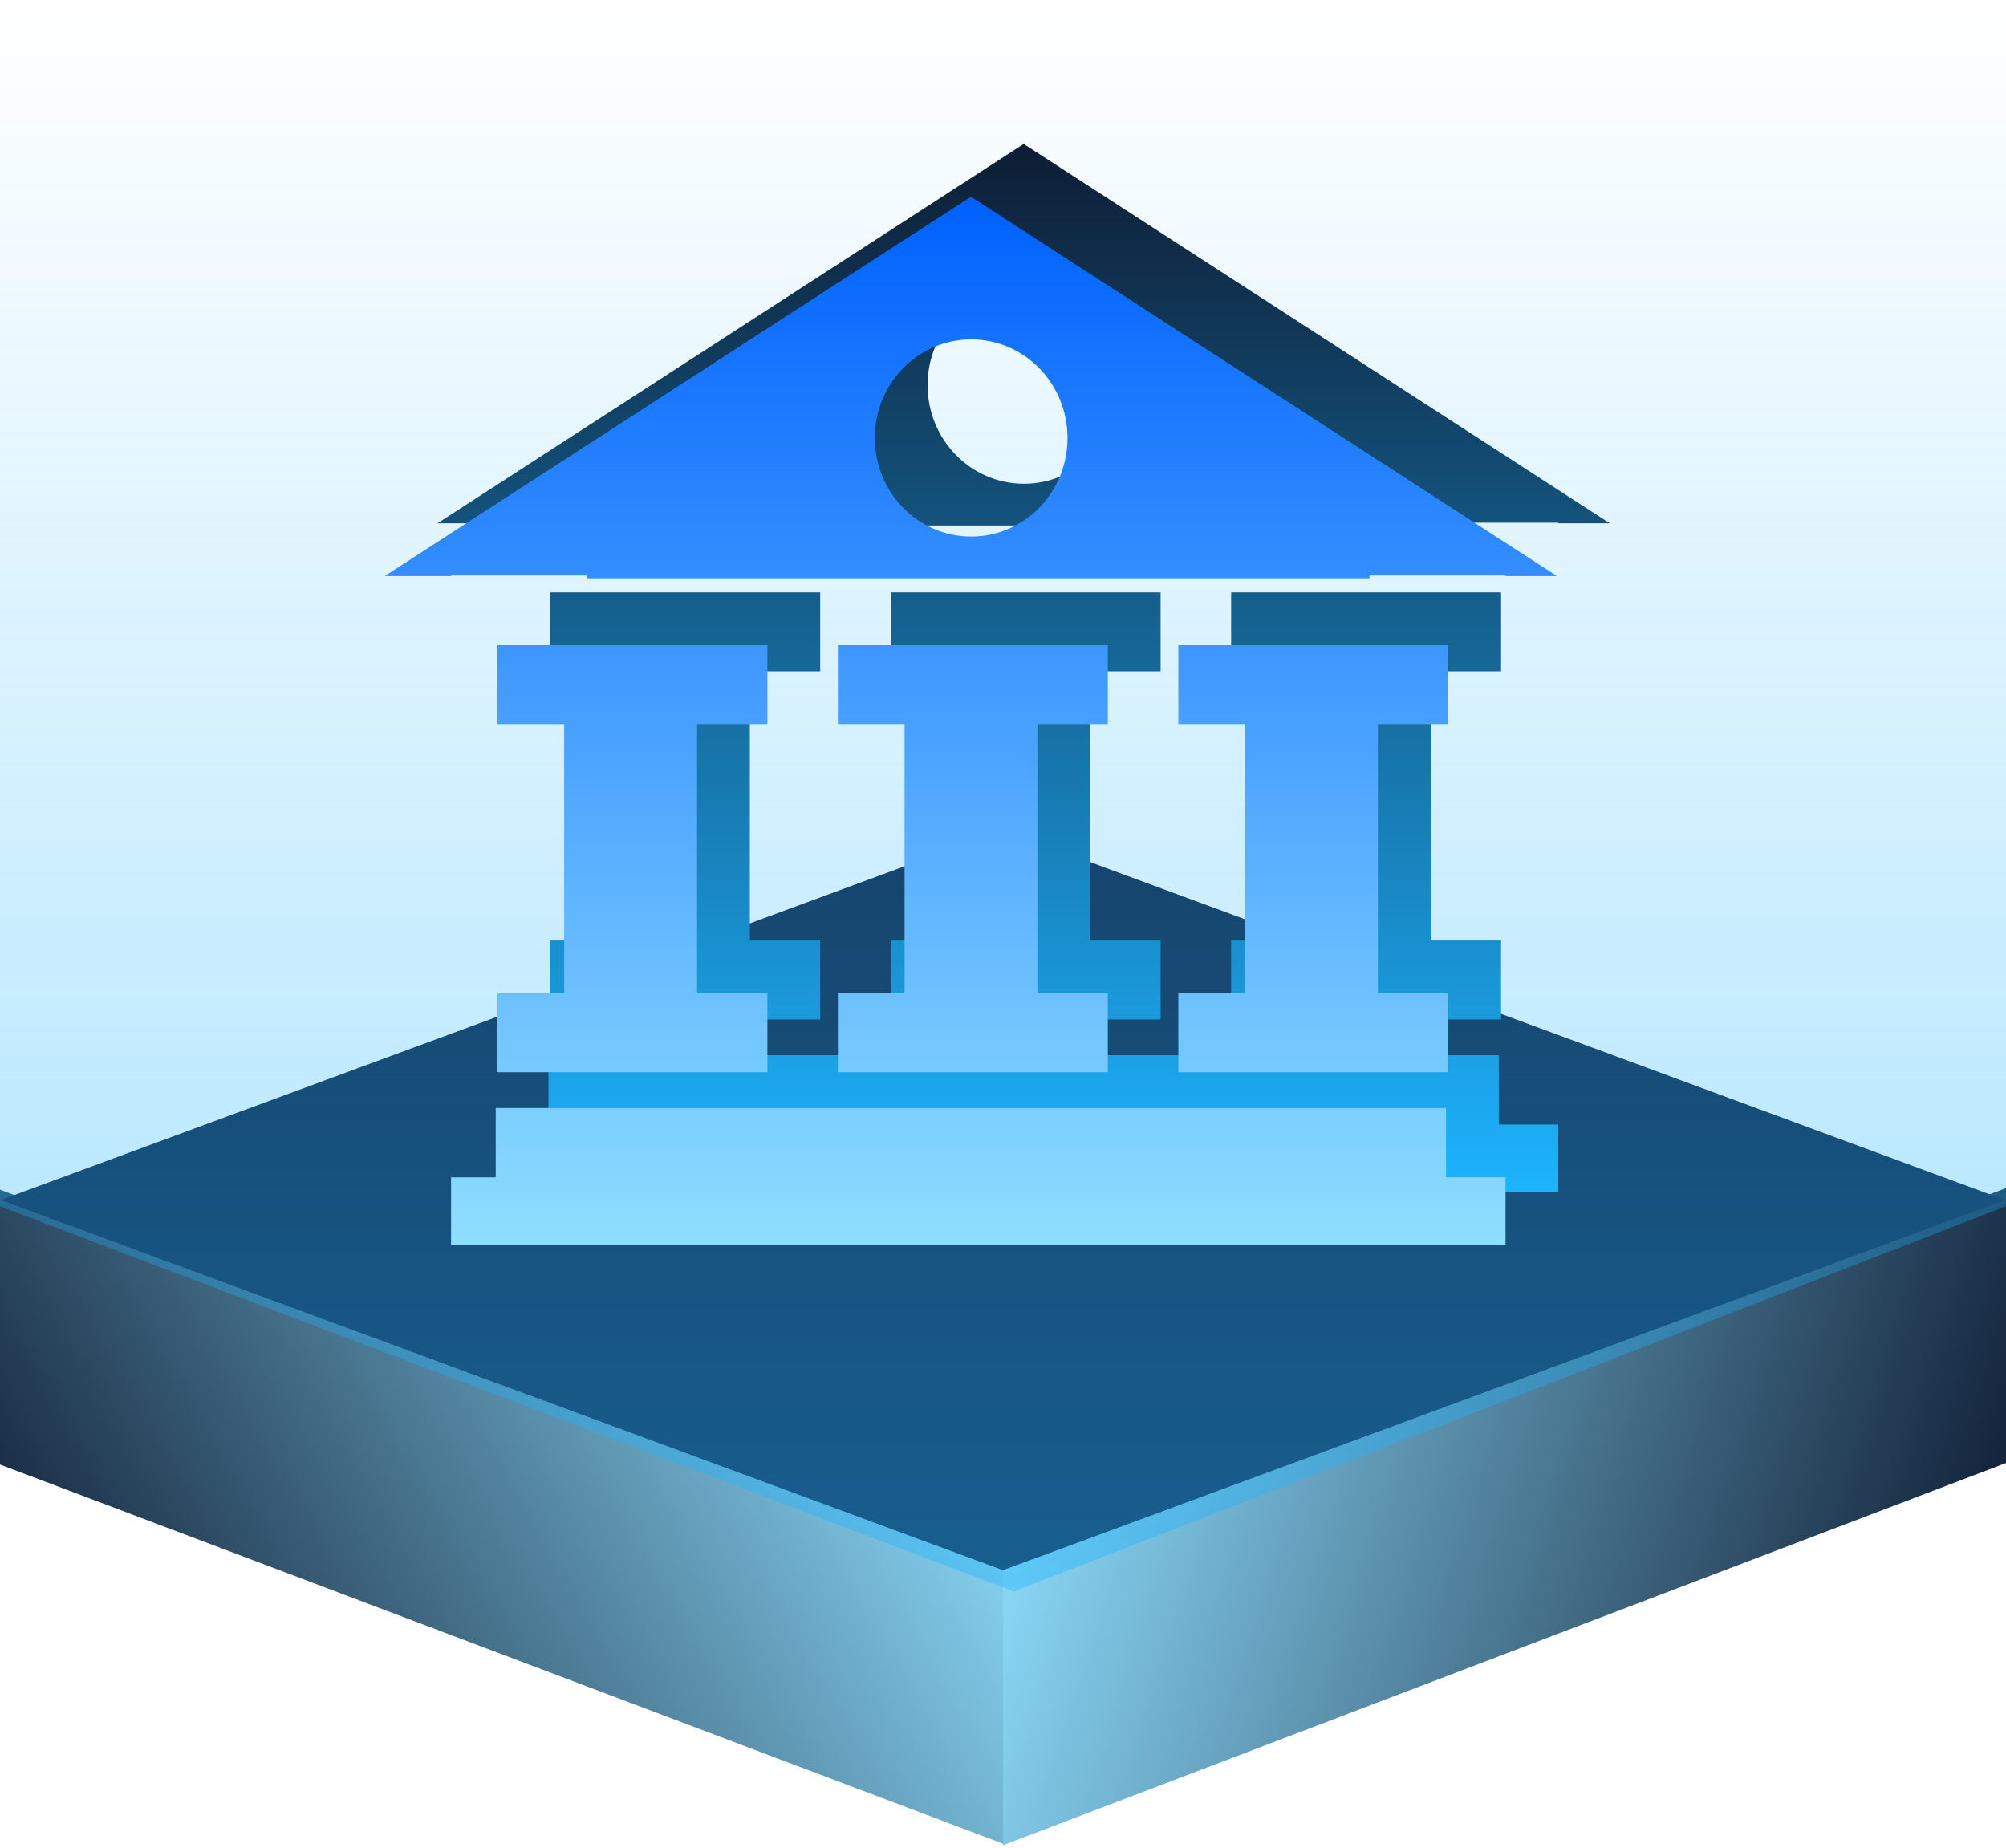 <?xml version="1.0" encoding="UTF-8"?>
<svg width="76px" height="70px" viewBox="0 0 76 70" version="1.1" xmlns="http://www.w3.org/2000/svg" xmlns:xlink="http://www.w3.org/1999/xlink">
    <title>icon_yhck</title>
    <defs>
        <linearGradient x1="0%" y1="71.264%" x2="100%" y2="33.426%" id="linearGradient-1">
            <stop stop-color="#0E1C33" offset="0%"></stop>
            <stop stop-color="#8FDFFE" offset="100%"></stop>
        </linearGradient>
        <linearGradient x1="100%" y1="59.641%" x2="0%" y2="38.753%" id="linearGradient-2">
            <stop stop-color="#0E1C33" offset="0%"></stop>
            <stop stop-color="#8FDFFE" offset="100%"></stop>
        </linearGradient>
        <linearGradient x1="0%" y1="0%" x2="0%" y2="100%" id="linearGradient-3">
            <stop stop-color="#1DB4FF" stop-opacity="0" offset="0%"></stop>
            <stop stop-color="#1DB4FF" offset="100%"></stop>
        </linearGradient>
        <linearGradient x1="0%" y1="0%" x2="0%" y2="100%" id="linearGradient-4">
            <stop stop-color="#0E1C33" offset="0%"></stop>
            <stop stop-color="#1DB4FF" offset="100%"></stop>
        </linearGradient>
        <linearGradient x1="0%" y1="0%" x2="0%" y2="100%" id="linearGradient-5">
            <stop stop-color="#0060FF" offset="0%"></stop>
            <stop stop-color="#8FDFFE" offset="100%"></stop>
        </linearGradient>
    </defs>
    <g id="图标" stroke="none" stroke-width="1" fill="none" fill-rule="evenodd">
        <g id="icon_yhck">
            <polygon id="路径" fill="url(#linearGradient-1)" points="0 45.068 38 59.432 38 69.849 0 55.484"></polygon>
            <polygon id="路径" fill="url(#linearGradient-2)" points="38 59.491 76 45.01 76 55.426 38 69.907"></polygon>
            <polygon id="路径" fill="#142747" points="0.031 45.463 38 31.441 75.968 45.463 38 59.487"></polygon>
            <polygon id="路径" fill="url(#linearGradient-3)" opacity="0.4" points="0 0.292 76 0.292 76 45.697 38.409 60.292 0 45.697"></polygon>
            <path d="M33.744,35.631 L33.744,38.621 L43.971,38.621 L43.971,35.631 L41.304,35.631 L41.304,25.431 L43.971,25.431 L43.971,22.441 L33.744,22.441 L33.744,25.431 L36.271,25.431 L36.271,35.631 L33.744,35.631 Z M20.847,35.631 L20.847,38.621 L31.074,38.621 L31.074,35.631 L28.409,35.631 L28.409,25.431 L31.074,25.431 L31.074,22.441 L20.847,22.441 L20.847,25.431 L23.374,25.431 L23.374,35.631 L20.847,35.631 Z M56.785,39.976 L20.78,39.976 L20.78,42.602 L19.089,42.602 L19.089,45.157 L59.039,45.157 L59.039,42.602 L56.785,42.602 L56.785,39.976 Z M60.989,19.825 L38.784,5.454 L16.574,19.825 L19.089,19.825 L19.089,19.803 L24.245,19.803 L24.245,19.908 L53.886,19.908 L53.886,19.803 L59.042,19.803 L59.042,19.825 L60.989,19.825 Z M38.796,18.327 C36.775,18.327 35.143,16.654 35.143,14.593 C35.143,12.532 36.775,10.858 38.796,10.858 C40.812,10.858 42.444,12.532 42.444,14.593 C42.444,16.654 40.812,18.327 38.796,18.327 Z M46.643,35.631 L46.643,38.621 L56.871,38.621 L56.871,35.631 L54.203,35.631 L54.203,25.431 L56.871,25.431 L56.871,22.441 L46.643,22.441 L46.643,25.431 L49.166,25.431 L49.166,35.631 L46.643,35.631 Z" id="形状" fill="url(#linearGradient-4)" fill-rule="nonzero"></path>
            <path d="M31.744,37.631 L31.744,40.621 L41.971,40.621 L41.971,37.631 L39.304,37.631 L39.304,27.431 L41.971,27.431 L41.971,24.441 L31.744,24.441 L31.744,27.431 L34.271,27.431 L34.271,37.631 L31.744,37.631 Z M18.847,37.631 L18.847,40.621 L29.074,40.621 L29.074,37.631 L26.409,37.631 L26.409,27.431 L29.074,27.431 L29.074,24.441 L18.847,24.441 L18.847,27.431 L21.374,27.431 L21.374,37.631 L18.847,37.631 Z M54.785,41.976 L18.781,41.976 L18.781,44.602 L17.089,44.602 L17.089,47.157 L57.039,47.157 L57.039,44.602 L54.785,44.602 L54.785,41.976 Z M58.989,21.825 L36.784,7.454 L14.574,21.825 L17.089,21.825 L17.089,21.803 L22.245,21.803 L22.245,21.908 L51.886,21.908 L51.886,21.803 L57.042,21.803 L57.042,21.825 L58.989,21.825 Z M36.796,20.327 C34.775,20.327 33.143,18.654 33.143,16.593 C33.143,14.532 34.775,12.858 36.796,12.858 C38.812,12.858 40.444,14.532 40.444,16.593 C40.444,18.654 38.812,20.327 36.796,20.327 Z M44.643,37.631 L44.643,40.621 L54.871,40.621 L54.871,37.631 L52.203,37.631 L52.203,27.431 L54.871,27.431 L54.871,24.441 L44.643,24.441 L44.643,27.431 L47.166,27.431 L47.166,37.631 L44.643,37.631 Z" id="形状" fill="url(#linearGradient-5)" fill-rule="nonzero"></path>
        </g>
    </g>
</svg>